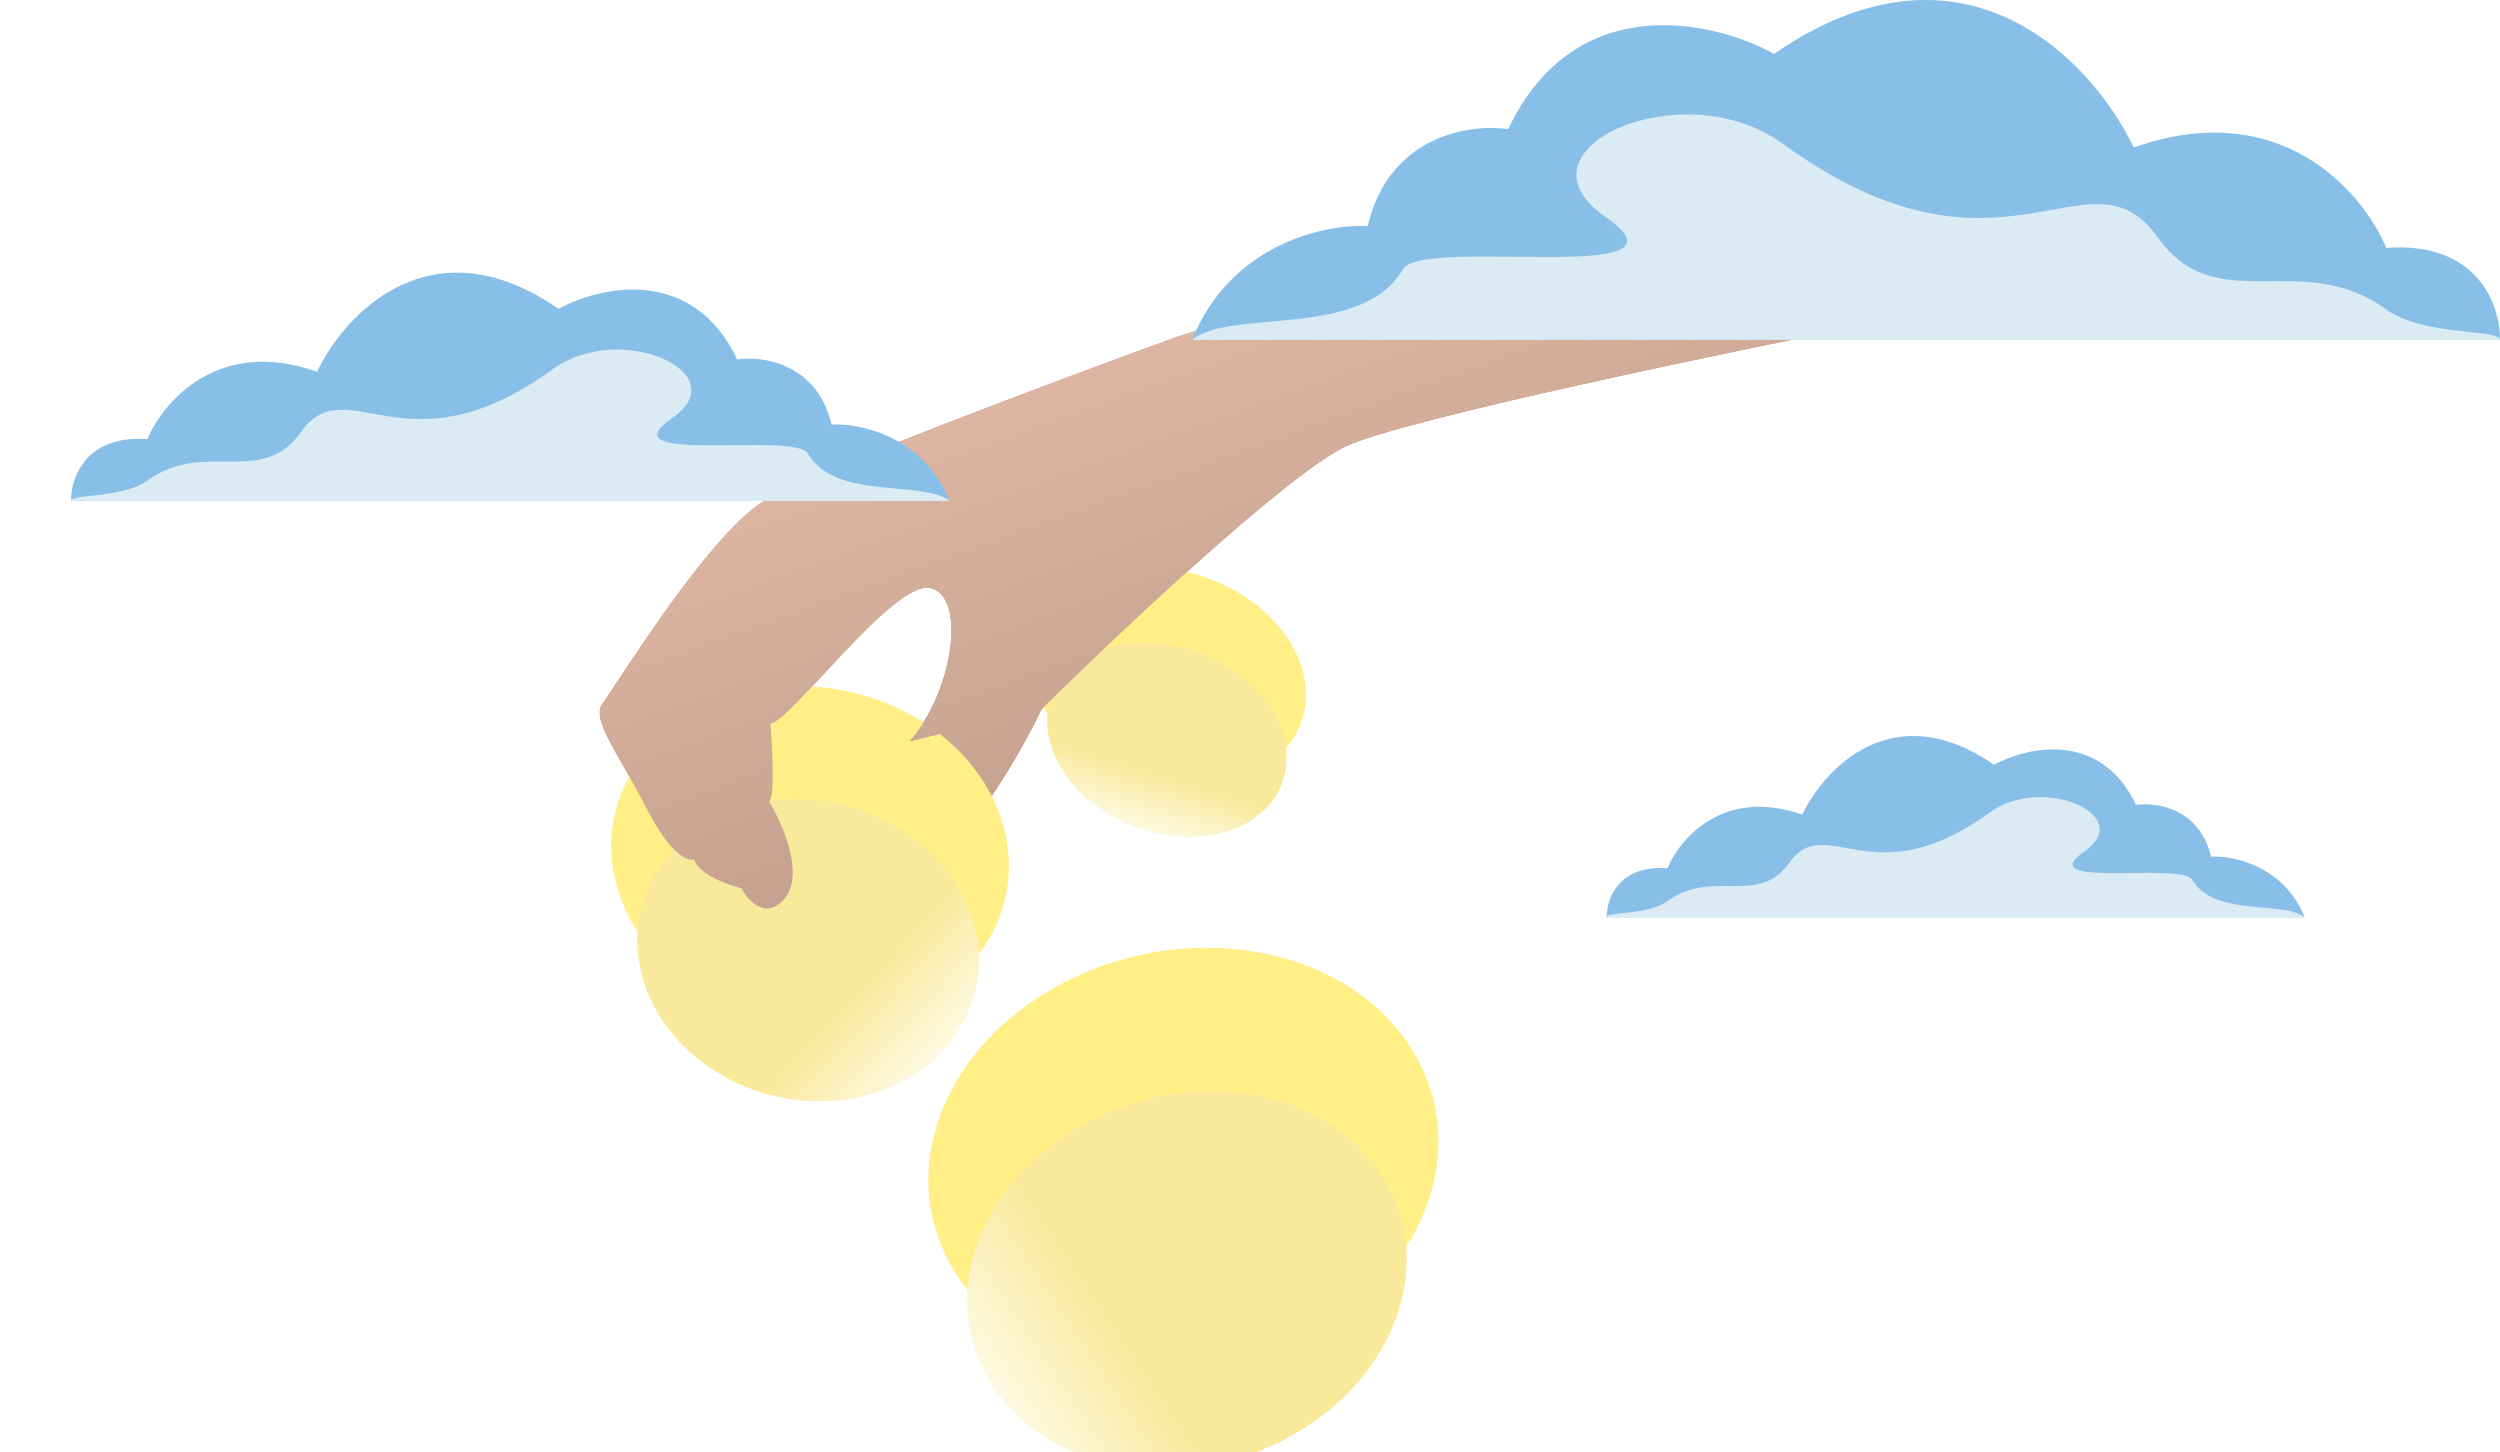<svg width="556" height="323" viewBox="0 0 556 323" fill="none" xmlns="http://www.w3.org/2000/svg">
<path d="M299.481 99.183C312.344 93.232 385.164 78.085 419.966 71.255C414.521 61.583 401.111 41.296 395.086 32.361L261.683 74.949C235.085 84.588 179.419 105.426 169.533 111.669C157.176 119.474 136.767 152.849 134.06 156.391C131.353 159.934 137.282 167.005 143.836 179.856C149.079 190.136 153.018 191.619 154.332 191.075C155.297 194.413 161.773 196.78 164.891 197.546C167.406 202.25 170.663 202.338 171.977 201.795C180.207 197.866 174.826 184.522 171.107 178.341C172.343 177.007 171.774 166.149 171.336 160.886C175.459 160.94 198.558 129.188 206.787 130.753C215.015 132.317 212.156 153.771 202.215 164.933C192.273 176.095 189.467 193.543 201.838 193.705C211.735 193.835 225.866 169.736 231.695 157.67C248.931 140.654 286.617 105.134 299.481 99.183Z" fill="url(#paint0_linear_9_1028)"/>
<path d="M299.481 99.183C312.344 93.232 385.164 78.085 419.966 71.255C414.521 61.583 401.111 41.296 395.086 32.361L261.683 74.949C235.085 84.588 179.419 105.426 169.533 111.669C157.176 119.474 136.767 152.849 134.06 156.391C131.353 159.934 137.282 167.005 143.836 179.856C149.079 190.136 153.018 191.619 154.332 191.075C155.297 194.413 161.773 196.78 164.891 197.546C167.406 202.25 170.663 202.338 171.977 201.795C180.207 197.866 174.826 184.522 171.107 178.341C172.343 177.007 171.774 166.149 171.336 160.886C175.459 160.94 198.558 129.188 206.787 130.753C215.015 132.317 212.156 153.771 202.215 164.933C192.273 176.095 189.467 193.543 201.838 193.705C211.735 193.835 225.866 169.736 231.695 157.67C248.931 140.654 286.617 105.134 299.481 99.183Z" fill="url(#paint1_linear_9_1028)"/>
<g filter="url(#filter0_d_9_1028)">
<g filter="url(#filter1_i_9_1028)">
<ellipse rx="54.881" ry="49.43" transform="matrix(-0.981 -0.195 -0.36 0.933 263.186 259.574)" fill="#FFEF86"/>
</g>
<g filter="url(#filter2_i_9_1028)">
<ellipse rx="47.105" ry="43.983" transform="matrix(-0.981 -0.195 -0.36 0.933 263.989 258.411)" fill="url(#paint2_linear_9_1028)"/>
</g>
</g>
<g filter="url(#filter3_f_9_1028)">
<g filter="url(#filter4_i_9_1028)">
<ellipse rx="27.816" ry="27.632" transform="matrix(-0.947 0.323 0.569 0.822 259.775 155.433)" fill="#FFEF86"/>
</g>
<g filter="url(#filter5_i_9_1028)">
<ellipse rx="23.875" ry="24.587" transform="matrix(-0.947 0.323 0.569 0.822 259.517 154.773)" fill="url(#paint3_linear_9_1028)"/>
</g>
</g>
<g filter="url(#filter6_i_9_1028)">
<ellipse rx="43.847" ry="38.2" transform="matrix(0.996 -0.085 0.181 0.984 180.161 197.688)" fill="#FFEF86"/>
</g>
<g filter="url(#filter7_i_9_1028)">
<ellipse rx="37.635" ry="33.99" transform="matrix(0.996 -0.085 0.181 0.984 179.71 196.71)" fill="url(#paint4_linear_9_1028)"/>
</g>
<path d="M299.481 99.183C312.344 93.232 385.164 78.085 419.966 71.255C414.521 61.583 401.111 41.296 395.086 32.361L261.683 74.949C235.085 84.588 179.419 105.426 169.533 111.669C157.176 119.474 136.767 152.849 134.06 156.391C131.353 159.934 137.282 167.005 143.836 179.856C149.079 190.136 153.018 191.619 154.332 191.075C155.297 194.413 161.773 196.78 164.891 197.546C167.406 202.25 170.663 202.338 171.977 201.795C180.207 197.866 174.826 184.522 171.107 178.341C172.343 177.007 171.774 166.149 171.336 160.886C175.459 160.94 198.558 129.188 206.787 130.753C215.015 132.317 212.156 153.771 202.215 164.933L231.695 157.67C248.931 140.654 286.617 105.134 299.481 99.183Z" fill="url(#paint5_linear_9_1028)"/>
<g filter="url(#filter8_d_9_1028)">
<path d="M21.001 116.612H216.381C210.585 102.221 196.477 99.289 190.147 99.622C186.949 86.03 174.823 84.298 169.16 85.131C159.166 64.144 138.512 68.891 129.435 73.888C101.052 54.3 81.797 75.054 75.718 87.879C53.731 80.084 41.406 94.625 37.991 102.87C24.2 101.871 20.918 111.615 21.001 116.612Z" fill="#88BFE8"/>
<path d="M21.002 116.612H216.381C210.585 111.859 190.993 116.612 184.901 106.085C182.004 101.079 139.331 108.817 154.749 98.143C169.173 88.157 143.136 76.405 128.12 87.325C95.319 111.18 82.41 86.809 72.138 101.289C63.353 113.674 50.747 102.817 37.991 112.073C32.423 116.114 20.918 114.961 21.002 116.612Z" fill="#DAEBF3"/>
</g>
<g filter="url(#filter9_d_9_1028)">
<path d="M361.471 208.153H516.702C512.096 196.719 500.887 194.39 495.859 194.655C493.318 183.856 483.684 182.48 479.184 183.141C471.244 166.467 454.834 170.239 447.622 174.209C425.072 158.646 409.774 175.135 404.944 185.325C387.475 179.132 377.682 190.685 374.969 197.235C364.012 196.441 361.405 204.183 361.471 208.153Z" fill="#88BFE8"/>
<path d="M361.471 208.153H516.702C512.096 204.377 496.53 208.153 491.69 199.79C489.389 195.812 455.485 201.96 467.734 193.48C479.195 185.546 458.508 176.208 446.577 184.885C420.517 203.837 410.26 184.475 402.1 195.979C395.119 205.819 385.104 197.193 374.969 204.547C370.545 207.758 361.405 206.842 361.471 208.153Z" fill="#DAEBF3"/>
</g>
<path d="M555.998 75.582H265.111C273.741 54.156 294.745 49.791 304.168 50.287C308.93 30.052 326.983 27.473 335.414 28.713C350.294 -2.534 381.044 4.534 394.559 11.974C436.816 -17.189 465.483 13.71 474.534 32.804C507.269 21.199 525.619 42.848 530.703 55.123C551.236 53.635 556.122 68.142 555.998 75.582Z" fill="#88BFE8"/>
<path d="M555.998 75.582H265.111C273.741 68.505 302.91 75.582 311.979 59.91C316.292 52.457 379.825 63.977 356.87 48.086C335.395 33.218 374.16 15.721 396.517 31.98C445.352 67.494 464.572 31.211 479.863 52.769C492.944 71.209 511.712 55.044 530.703 68.825C538.994 74.841 556.122 73.125 555.998 75.582Z" fill="#DAEBF3"/>
<defs>
<filter id="filter0_d_9_1028" x="198.663" y="212.222" width="129.046" height="110.335" filterUnits="userSpaceOnUse" color-interpolation-filters="sRGB">
<feFlood flood-opacity="0" result="BackgroundImageFix"/>
<feColorMatrix in="SourceAlpha" type="matrix" values="0 0 0 0 0 0 0 0 0 0 0 0 0 0 0 0 0 0 127 0" result="hardAlpha"/>
<feOffset dy="7.815"/>
<feGaussianBlur stdDeviation="3.908"/>
<feComposite in2="hardAlpha" operator="out"/>
<feColorMatrix type="matrix" values="0 0 0 0 0 0 0 0 0 0 0 0 0 0 0 0 0 0 0.25 0"/>
<feBlend mode="normal" in2="BackgroundImageFix" result="effect1_dropShadow_9_1028"/>
<feBlend mode="normal" in="SourceGraphic" in2="effect1_dropShadow_9_1028" result="shape"/>
</filter>
<filter id="filter1_i_9_1028" x="206.479" y="202.966" width="113.415" height="103.961" filterUnits="userSpaceOnUse" color-interpolation-filters="sRGB">
<feFlood flood-opacity="0" result="BackgroundImageFix"/>
<feBlend mode="normal" in="SourceGraphic" in2="BackgroundImageFix" result="shape"/>
<feColorMatrix in="SourceAlpha" type="matrix" values="0 0 0 0 0 0 0 0 0 0 0 0 0 0 0 0 0 0 127 0" result="hardAlpha"/>
<feOffset dy="-9.256"/>
<feGaussianBlur stdDeviation="9.256"/>
<feComposite in2="hardAlpha" operator="arithmetic" k2="-1" k3="1"/>
<feColorMatrix type="matrix" values="0 0 0 0 0.596 0 0 0 0 0.478 0 0 0 0 0.204 0 0 0 1 0"/>
<feBlend mode="normal" in2="shape" result="effect1_innerShadow_9_1028"/>
</filter>
<filter id="filter2_i_9_1028" x="215.138" y="216.352" width="97.703" height="93.373" filterUnits="userSpaceOnUse" color-interpolation-filters="sRGB">
<feFlood flood-opacity="0" result="BackgroundImageFix"/>
<feBlend mode="normal" in="SourceGraphic" in2="BackgroundImageFix" result="shape"/>
<feColorMatrix in="SourceAlpha" type="matrix" values="0 0 0 0 0 0 0 0 0 0 0 0 0 0 0 0 0 0 127 0" result="hardAlpha"/>
<feOffset dy="18.512"/>
<feGaussianBlur stdDeviation="4.628"/>
<feComposite in2="hardAlpha" operator="arithmetic" k2="-1" k3="1"/>
<feColorMatrix type="matrix" values="0 0 0 0 0.576 0 0 0 0 0.361 0 0 0 0 0.059 0 0 0 0.4 0"/>
<feBlend mode="normal" in2="shape" result="effect1_innerShadow_9_1028"/>
</filter>
<filter id="filter3_f_9_1028" x="221.285" y="123.186" width="76.98" height="64.495" filterUnits="userSpaceOnUse" color-interpolation-filters="sRGB">
<feFlood flood-opacity="0" result="BackgroundImageFix"/>
<feBlend mode="normal" in="SourceGraphic" in2="BackgroundImageFix" result="shape"/>
<feGaussianBlur stdDeviation="3.908" result="effect1_foregroundBlur_9_1028"/>
</filter>
<filter id="filter4_i_9_1028" x="229.1" y="126.133" width="61.35" height="53.732" filterUnits="userSpaceOnUse" color-interpolation-filters="sRGB">
<feFlood flood-opacity="0" result="BackgroundImageFix"/>
<feBlend mode="normal" in="SourceGraphic" in2="BackgroundImageFix" result="shape"/>
<feColorMatrix in="SourceAlpha" type="matrix" values="0 0 0 0 0 0 0 0 0 0 0 0 0 0 0 0 0 0 127 0" result="hardAlpha"/>
<feOffset dy="-4.868"/>
<feGaussianBlur stdDeviation="4.868"/>
<feComposite in2="hardAlpha" operator="arithmetic" k2="-1" k3="1"/>
<feColorMatrix type="matrix" values="0 0 0 0 0.596 0 0 0 0 0.478 0 0 0 0 0.204 0 0 0 1 0"/>
<feBlend mode="normal" in2="shape" result="effect1_innerShadow_9_1028"/>
</filter>
<filter id="filter5_i_9_1028" x="232.932" y="133.136" width="53.171" height="48.143" filterUnits="userSpaceOnUse" color-interpolation-filters="sRGB">
<feFlood flood-opacity="0" result="BackgroundImageFix"/>
<feBlend mode="normal" in="SourceGraphic" in2="BackgroundImageFix" result="shape"/>
<feColorMatrix in="SourceAlpha" type="matrix" values="0 0 0 0 0 0 0 0 0 0 0 0 0 0 0 0 0 0 127 0" result="hardAlpha"/>
<feOffset dy="9.736"/>
<feGaussianBlur stdDeviation="2.434"/>
<feComposite in2="hardAlpha" operator="arithmetic" k2="-1" k3="1"/>
<feColorMatrix type="matrix" values="0 0 0 0 0.576 0 0 0 0 0.361 0 0 0 0 0.059 0 0 0 0.4 0"/>
<feBlend mode="normal" in2="shape" result="effect1_innerShadow_9_1028"/>
</filter>
<filter id="filter6_i_9_1028" x="135.923" y="152.621" width="88.475" height="82.825" filterUnits="userSpaceOnUse" color-interpolation-filters="sRGB">
<feFlood flood-opacity="0" result="BackgroundImageFix"/>
<feBlend mode="normal" in="SourceGraphic" in2="BackgroundImageFix" result="shape"/>
<feColorMatrix in="SourceAlpha" type="matrix" values="0 0 0 0 0 0 0 0 0 0 0 0 0 0 0 0 0 0 127 0" result="hardAlpha"/>
<feOffset dy="-7.31"/>
<feGaussianBlur stdDeviation="7.31"/>
<feComposite in2="hardAlpha" operator="arithmetic" k2="-1" k3="1"/>
<feColorMatrix type="matrix" values="0 0 0 0 0.596 0 0 0 0 0.478 0 0 0 0 0.204 0 0 0 1 0"/>
<feBlend mode="normal" in2="shape" result="effect1_innerShadow_9_1028"/>
</filter>
<filter id="filter7_i_9_1028" x="141.705" y="163.125" width="76.009" height="74.48" filterUnits="userSpaceOnUse" color-interpolation-filters="sRGB">
<feFlood flood-opacity="0" result="BackgroundImageFix"/>
<feBlend mode="normal" in="SourceGraphic" in2="BackgroundImageFix" result="shape"/>
<feColorMatrix in="SourceAlpha" type="matrix" values="0 0 0 0 0 0 0 0 0 0 0 0 0 0 0 0 0 0 127 0" result="hardAlpha"/>
<feOffset dy="14.62"/>
<feGaussianBlur stdDeviation="3.655"/>
<feComposite in2="hardAlpha" operator="arithmetic" k2="-1" k3="1"/>
<feColorMatrix type="matrix" values="0 0 0 0 0.576 0 0 0 0 0.361 0 0 0 0 0.059 0 0 0 0.4 0"/>
<feBlend mode="normal" in2="shape" result="effect1_innerShadow_9_1028"/>
</filter>
<filter id="filter8_d_9_1028" x="0.185" y="45.031" width="226.603" height="81.988" filterUnits="userSpaceOnUse" color-interpolation-filters="sRGB">
<feFlood flood-opacity="0" result="BackgroundImageFix"/>
<feColorMatrix in="SourceAlpha" type="matrix" values="0 0 0 0 0 0 0 0 0 0 0 0 0 0 0 0 0 0 127 0" result="hardAlpha"/>
<feOffset dx="-5.204" dy="-5.204"/>
<feGaussianBlur stdDeviation="7.805"/>
<feComposite in2="hardAlpha" operator="out"/>
<feColorMatrix type="matrix" values="0 0 0 0 0.381 0 0 0 0 0.602 0 0 0 0 0.767 0 0 0 0.32 0"/>
<feBlend mode="normal" in2="BackgroundImageFix" result="effect1_dropShadow_9_1028"/>
<feBlend mode="normal" in="SourceGraphic" in2="effect1_dropShadow_9_1028" result="shape"/>
</filter>
<filter id="filter9_d_9_1028" x="344.933" y="151.282" width="180.037" height="65.14" filterUnits="userSpaceOnUse" color-interpolation-filters="sRGB">
<feFlood flood-opacity="0" result="BackgroundImageFix"/>
<feColorMatrix in="SourceAlpha" type="matrix" values="0 0 0 0 0 0 0 0 0 0 0 0 0 0 0 0 0 0 127 0" result="hardAlpha"/>
<feOffset dx="-4.134" dy="-4.134"/>
<feGaussianBlur stdDeviation="6.201"/>
<feComposite in2="hardAlpha" operator="out"/>
<feColorMatrix type="matrix" values="0 0 0 0 0.381 0 0 0 0 0.602 0 0 0 0 0.767 0 0 0 0.32 0"/>
<feBlend mode="normal" in2="BackgroundImageFix" result="effect1_dropShadow_9_1028"/>
<feBlend mode="normal" in="SourceGraphic" in2="effect1_dropShadow_9_1028" result="shape"/>
</filter>
<linearGradient id="paint0_linear_9_1028" x1="191.309" y1="29.693" x2="259.33" y2="218.556" gradientUnits="userSpaceOnUse">
<stop stop-color="#EFC7B2"/>
<stop offset="1" stop-color="#A57966"/>
</linearGradient>
<linearGradient id="paint1_linear_9_1028" x1="191.309" y1="29.693" x2="259.33" y2="218.556" gradientUnits="userSpaceOnUse">
<stop stop-color="#EFC7B2"/>
<stop offset="1" stop-color="#B99585"/>
</linearGradient>
<linearGradient id="paint2_linear_9_1028" x1="5.376" y1="18.571" x2="69.307" y2="92.79" gradientUnits="userSpaceOnUse">
<stop stop-color="#F9E99B"/>
<stop offset="0.399" stop-color="white"/>
<stop offset="1" stop-color="#F1DA69"/>
</linearGradient>
<linearGradient id="paint3_linear_9_1028" x1="2.725" y1="10.381" x2="38.814" y2="48.369" gradientUnits="userSpaceOnUse">
<stop stop-color="#F9E99B"/>
<stop offset="0.399" stop-color="white"/>
<stop offset="1" stop-color="#F1DA69"/>
</linearGradient>
<linearGradient id="paint4_linear_9_1028" x1="4.295" y1="14.352" x2="53.432" y2="73.326" gradientUnits="userSpaceOnUse">
<stop stop-color="#F9E99B"/>
<stop offset="0.399" stop-color="white"/>
<stop offset="1" stop-color="#F1DA69"/>
</linearGradient>
<linearGradient id="paint5_linear_9_1028" x1="191.309" y1="29.693" x2="259.33" y2="218.556" gradientUnits="userSpaceOnUse">
<stop stop-color="#EFC7B2"/>
<stop offset="1" stop-color="#B99585"/>
</linearGradient>
</defs>
</svg>
